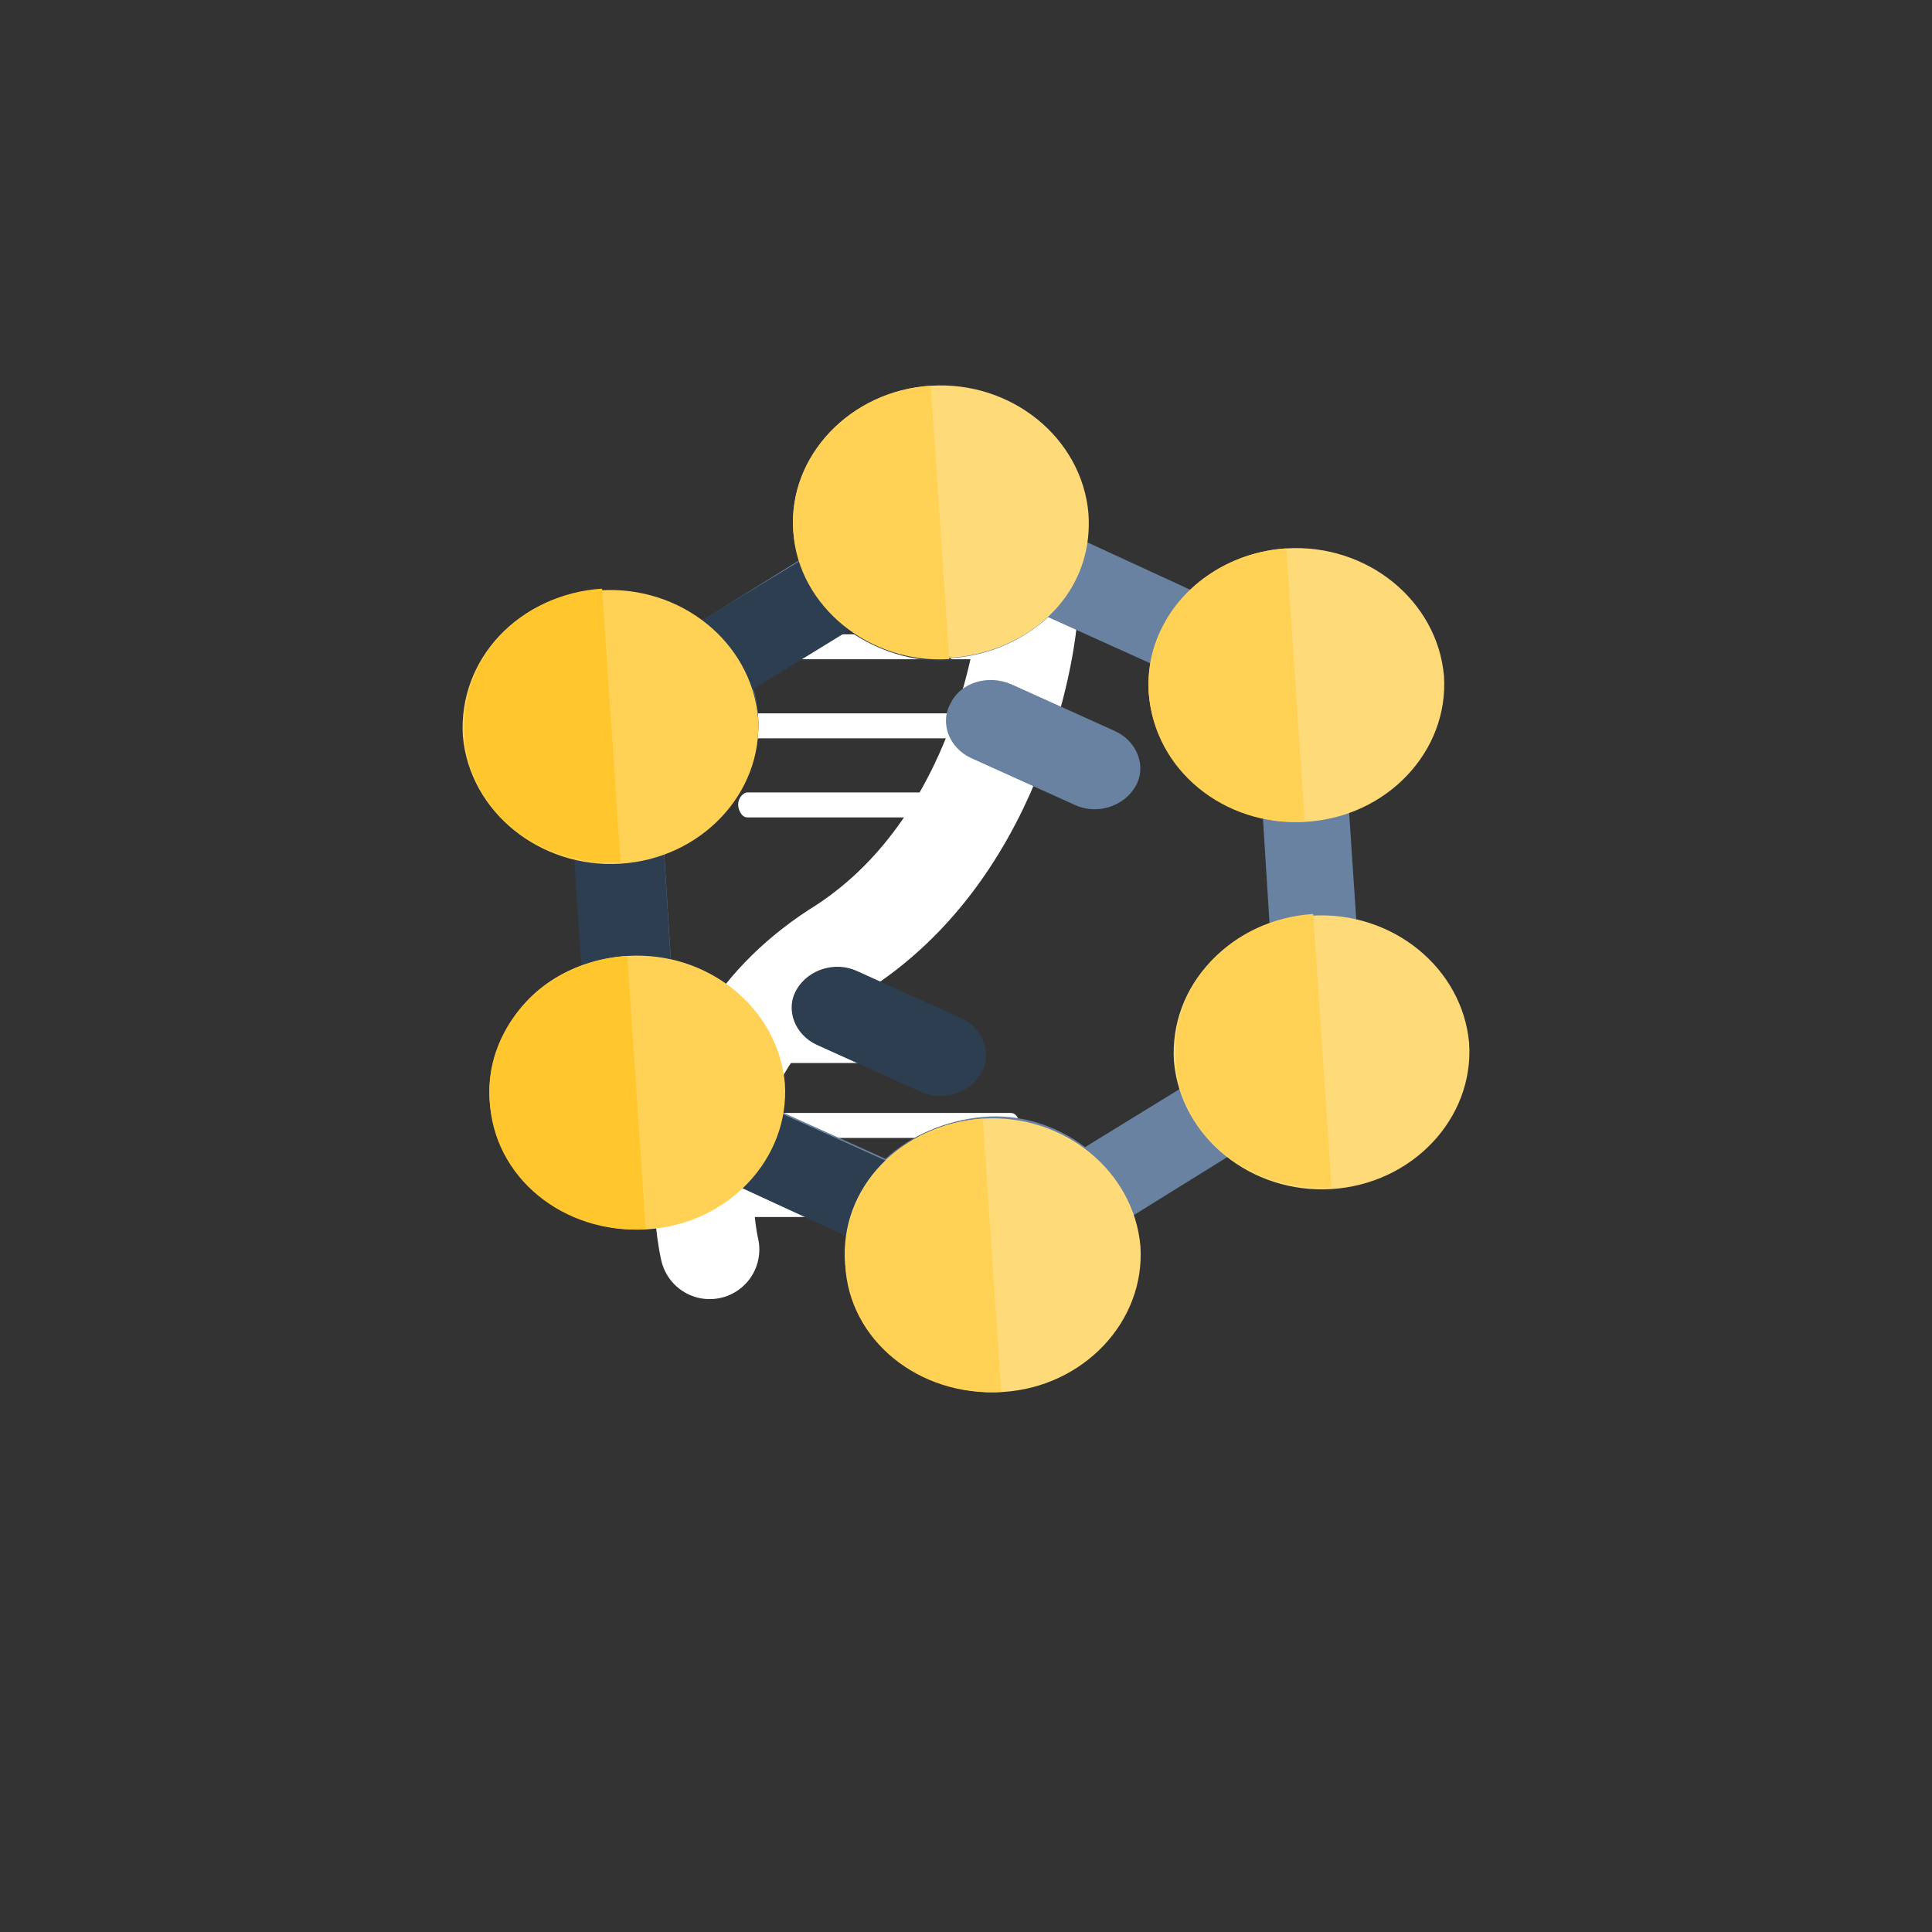 <?xml version="1.0" encoding="utf-8"?>
<!-- Generator: Adobe Illustrator 22.0.1, SVG Export Plug-In . SVG Version: 6.00 Build 0)  -->
<svg version="1.1"
	 id="svg2" inkscape:version="0.91 r13725" sodipodi:docname="rna.svg" xmlns:cc="http://creativecommons.org/ns#" xmlns:dc="http://purl.org/dc/elements/1.1/" xmlns:inkscape="http://www.inkscape.org/namespaces/inkscape" xmlns:rdf="http://www.w3.org/1999/02/22-rdf-syntax-ns#" xmlns:sodipodi="http://sodipodi.sourceforge.net/DTD/sodipodi-0.dtd" xmlns:svg="http://www.w3.org/2000/svg"
	 xmlns="http://www.w3.org/2000/svg" xmlns:xlink="http://www.w3.org/1999/xlink" x="0px" y="0px" viewBox="0 0 115.2 115.2"
	 style="enable-background:new 0 0 115.2 115.2;" xml:space="preserve">
<rect x="0" y="0" width="115.2" height="115.2" fill="#333333" stroke="none"/>
<style type="text/css">
	.st0{fill:#FFFFFF;}
	.st1{fill:none;stroke:#FFFFFF;stroke-width:1.5;stroke-linecap:round;}
	.st2{fill:#6A82A1;}
	.st3{fill:#2C3E50;}
	.st4{fill:#FFDA79;}
	.st5{fill:#FFD155;}
	.st6{fill:#FFC72D;}
</style>
<sodipodi:namedview  bordercolor="#666666" borderopacity="1" fit-margin-bottom="0" fit-margin-left="0" fit-margin-right="0" fit-margin-top="0" gridtolerance="10" guidetolerance="10" id="namedview28" inkscape:current-layer="svg2" inkscape:cx="122.71148" inkscape:cy="47.970718" inkscape:pageopacity="0" inkscape:pageshadow="2" inkscape:window-height="1440" inkscape:window-maximized="0" inkscape:window-width="2560" inkscape:window-x="0" inkscape:window-y="0" inkscape:zoom="4" objecttolerance="10" pagecolor="#ffffff" showgrid="false" units="in">
	</sodipodi:namedview>
<g id="g4151" transform="matrix(3.946,0,0,3.946,-42.916,-58.082)">
	<g id="g4" transform="matrix(0.463,0,0,0.629,17.539,17.573)">
		<g id="g6">
		</g>
		<path id="path12" inkscape:connector-curvature="0" class="st0" d="M18.4,11.3h-10C8.2,11.3,8,11.1,8,11c0-0.2,0.2-0.3,0.3-0.3h10
			c0.2,0,0.3,0.2,0.3,0.3C18.8,11.1,18.6,11.3,18.4,11.3z"/>
		<path id="path14" inkscape:connector-curvature="0" class="st0" d="M17.9,13.2H9c-0.3,0-0.3-0.2-0.3-0.3c0-0.2,0.2-0.3,0.3-0.3
			h8.9c0.2,0,0.3,0.2,0.3,0.3S18.1,13.2,17.9,13.2z"/>
		<path id="path16" inkscape:connector-curvature="0" class="st0" d="M16.8,15.1H10c-0.2,0-0.3-0.2-0.3-0.3c0-0.2,0.2-0.3,0.3-0.3
			h6.8c0.2,0,0.3,0.2,0.3,0.3C17.1,15,17,15.1,16.8,15.1z"/>
		<path id="path18" inkscape:connector-curvature="0" class="st0" d="M18.4,24.7h-10c-0.2,0-0.3-0.2-0.3-0.3s0.2-0.3,0.3-0.3h10
			c0.2,0,0.3,0.2,0.3,0.3C18.8,24.6,18.6,24.7,18.4,24.7z"/>
		<path id="path20" inkscape:connector-curvature="0" class="st0" d="M18.6,22.8h-10c-0.2,0-0.3-0.2-0.3-0.3c0-0.2,0.2-0.3,0.3-0.3
			h10c0.2,0,0.3,0.2,0.3,0.3C18.9,22.7,18.8,22.8,18.6,22.8z"/>
		<path id="path22" inkscape:connector-curvature="0" class="st0" d="M17.3,21H9.4C9.2,21,9,20.8,9,20.6c0-0.2,0.2-0.3,0.3-0.3h7.9
			c0.2,0,0.3,0.2,0.3,0.3C17.6,20.8,17.5,21,17.3,21z"/>
	</g>
	<path id="path4716" inkscape:connector-curvature="0" class="st1" d="M26.4,24.1c0,0-0.3,3.4-2.9,5c-2.6,1.7-1.9,4.5-1.9,4.5"/>
</g>
<path class="st2" d="M53.2,32.9c0.7,0.9,1.9,1.5,3.1,1.4s2.3-0.8,2.9-1.8c0.7-1.2,2.3-1.7,3.6-1.1L73,36.1c1.3,0.6,1.9,2.1,1.2,3.3
	c-0.5,1-0.5,2.2,0.2,3.2c0.7,0.9,1.9,1.5,3.1,1.4c1.5-0.1,2.7,0.9,2.8,2.3l0.7,10.5c0.1,1.4-1,2.5-2.5,2.6c-1.2,0.1-2.3,0.8-2.9,1.8
	c-0.5,1-0.5,2.2,0.2,3.2c0.8,1.1,0.5,2.7-0.7,3.4l-9.5,5.9c-1.2,0.8-2.9,0.5-3.7-0.7c-1.5-2-4.8-1.8-6,0.4c-0.7,1.2-2.3,1.7-3.6,1.1
	l-10.2-4.7c-1.3-0.6-1.9-2.1-1.2-3.3c0.5-1,0.5-2.2-0.2-3.2c-0.7-0.9-1.9-1.5-3.1-1.4C36.2,62,35,61,34.9,59.6l-0.7-10.5
	c-0.1-1.4,1-2.5,2.5-2.6c1.2-0.1,2.3-0.8,2.9-1.8c0.5-1,0.5-2.2-0.2-3.2c-0.8-1.1-0.5-2.7,0.7-3.4l9.5-5.9
	C50.7,31.5,52.4,31.8,53.2,32.9z M50.6,37.5l-5.7,3.5c1.2,4-1,8.3-5.3,9.8l0.4,6.4c4.4,1,7.2,5,6.6,9.1l6.2,2.8
	c1.5-1.4,3.6-2.3,5.8-2.5s4.4,0.5,6.1,1.8l5.7-3.5c-1.2-4,1-8.3,5.3-9.8l-0.4-6.4c-4.4-1-7.2-5-6.6-9.1l-6.2-2.8
	C59.2,39.8,54.2,40.1,50.6,37.5z"/>
<path class="st3" d="M37.7,62c1.2-0.1,2.4,0.5,3.1,1.4c0.7,0.9,0.8,2.2,0.2,3.2c-0.7,1.2-0.1,2.7,1.2,3.3l10.2,4.7
	c1.3,0.6,2.9,0.1,3.6-1.1c0.5-1,1.6-1.7,2.9-1.8l-0.3-5l0,0c-2.2,0.1-4.3,1-5.8,2.5l-6.2-2.8c0.7-4.2-2.2-8.1-6.6-9.1l-0.4-6.4
	c4.2-1.5,6.5-5.8,5.3-9.8l5.7-3.5c1.7,1.2,3.8,1.9,6.1,1.8l-0.3-5l0,0c-1.2,0.1-2.4-0.5-3.1-1.4c-0.8-1.1-2.5-1.4-3.7-0.7L40,38.1
	c-1.2,0.8-1.6,2.3-0.7,3.4c0.7,0.9,0.8,2.2,0.2,3.2c-0.5,1-1.6,1.7-2.9,1.8c-1.5,0.1-2.6,1.3-2.5,2.6l0.7,10.5
	C35,61,36.2,62,37.7,62z"/>
<path class="st2" d="M60.3,40.8l6.2,2.8c1.3,0.6,1.9,2.1,1.2,3.3c-0.7,1.2-2.3,1.7-3.6,1.1l-6.2-2.8c-1.3-0.6-1.9-2.1-1.2-3.3
	C57.3,40.7,58.9,40.2,60.3,40.8z"/>
<path class="st3" d="M51.1,57.9l6.2,2.8c1.3,0.6,1.9,2.1,1.2,3.3c-0.7,1.2-2.3,1.7-3.6,1.1l-6.2-2.8c-1.3-0.6-1.9-2.1-1.2-3.3
	C48.2,57.8,49.8,57.3,51.1,57.9z"/>
<path class="st4" d="M58.6,66.7c4.8-0.3,9,3.1,9.4,7.6c0.3,4.5-3.4,8.4-8.2,8.7s-9-3.1-9.4-7.6C50,70.8,53.8,67,58.6,66.7z"/>
<path class="st5" d="M59.7,83L59.7,83l-1.1-16.3l0,0c-4.8,0.3-8.5,4.1-8.2,8.7C50.6,79.9,54.8,83.3,59.7,83z"/>
<path class="st4" d="M55.5,23c4.8-0.3,9,3.1,9.4,7.6c0.6,8.3-11.1,11.9-16.1,5c-0.9-1.2-1.4-2.6-1.5-4C47,27.2,50.7,23.3,55.5,23z"
	/>
<g>
	<path class="st5" d="M56.6,39.3L55.5,23l0,0c-4.8,0.3-8.5,4.2-8.2,8.7C47.6,36.2,51.9,39.6,56.6,39.3z"/>
	<path class="st5" d="M37.4,57c4.8-0.3,9,3.1,9.4,7.6c0.3,4.5-3.4,8.4-8.2,8.7s-9-3.1-9.4-7.6c-0.1-1.4,0.2-2.9,0.9-4.1
		C31.4,58.9,34.2,57.2,37.4,57z"/>
</g>
<path class="st6" d="M38.5,73.3L38.5,73.3L37.4,57l0,0c-3.1,0.2-5.9,1.9-7.3,4.5c-0.7,1.3-1,2.7-0.9,4.1
	C29.4,70.2,33.6,73.6,38.5,73.3z"/>
<path class="st5" d="M35.8,35.2c4.8-0.3,9,3.1,9.4,7.6c0.3,4.5-3.4,8.4-8.2,8.7s-9-3.1-9.4-7.6C27.3,39.3,31,35.4,35.8,35.2z"/>
<path class="st6" d="M37,51.4L37,51.4l-1.1-16.3l0,0c-4.8,0.3-8.5,4.1-8.2,8.7C27.9,48.3,32.1,51.7,37,51.4z"/>
<path class="st4" d="M78.2,54.6c4.8-0.3,9,3.1,9.4,7.6c0.3,4.5-3.4,8.4-8.2,8.7c-4.8,0.3-9-3.1-9.4-7.6
	C69.7,58.7,73.4,54.9,78.2,54.6z"/>
<path class="st5" d="M79.4,70.8L79.4,70.8l-1.1-16.3l0,0c-4.8,0.3-8.5,4.1-8.2,8.7C70.3,67.7,74.5,71.1,79.4,70.8z"/>
<path class="st4" d="M76.7,32.7c4.8-0.3,9,3.1,9.4,7.6c0.3,4.5-3.4,8.4-8.2,8.7s-9-3.1-9.4-7.6c-0.1-1.4,0.2-2.9,0.9-4.1
	C70.8,34.6,73.6,32.9,76.7,32.7z"/>
<path class="st5" d="M77.8,49L77.8,49l-1.1-16.3l0,0c-3.1,0.2-5.9,1.9-7.3,4.5c-0.7,1.3-1,2.7-0.9,4.1C68.8,45.9,73,49.3,77.8,49z"
	/>
</svg>
